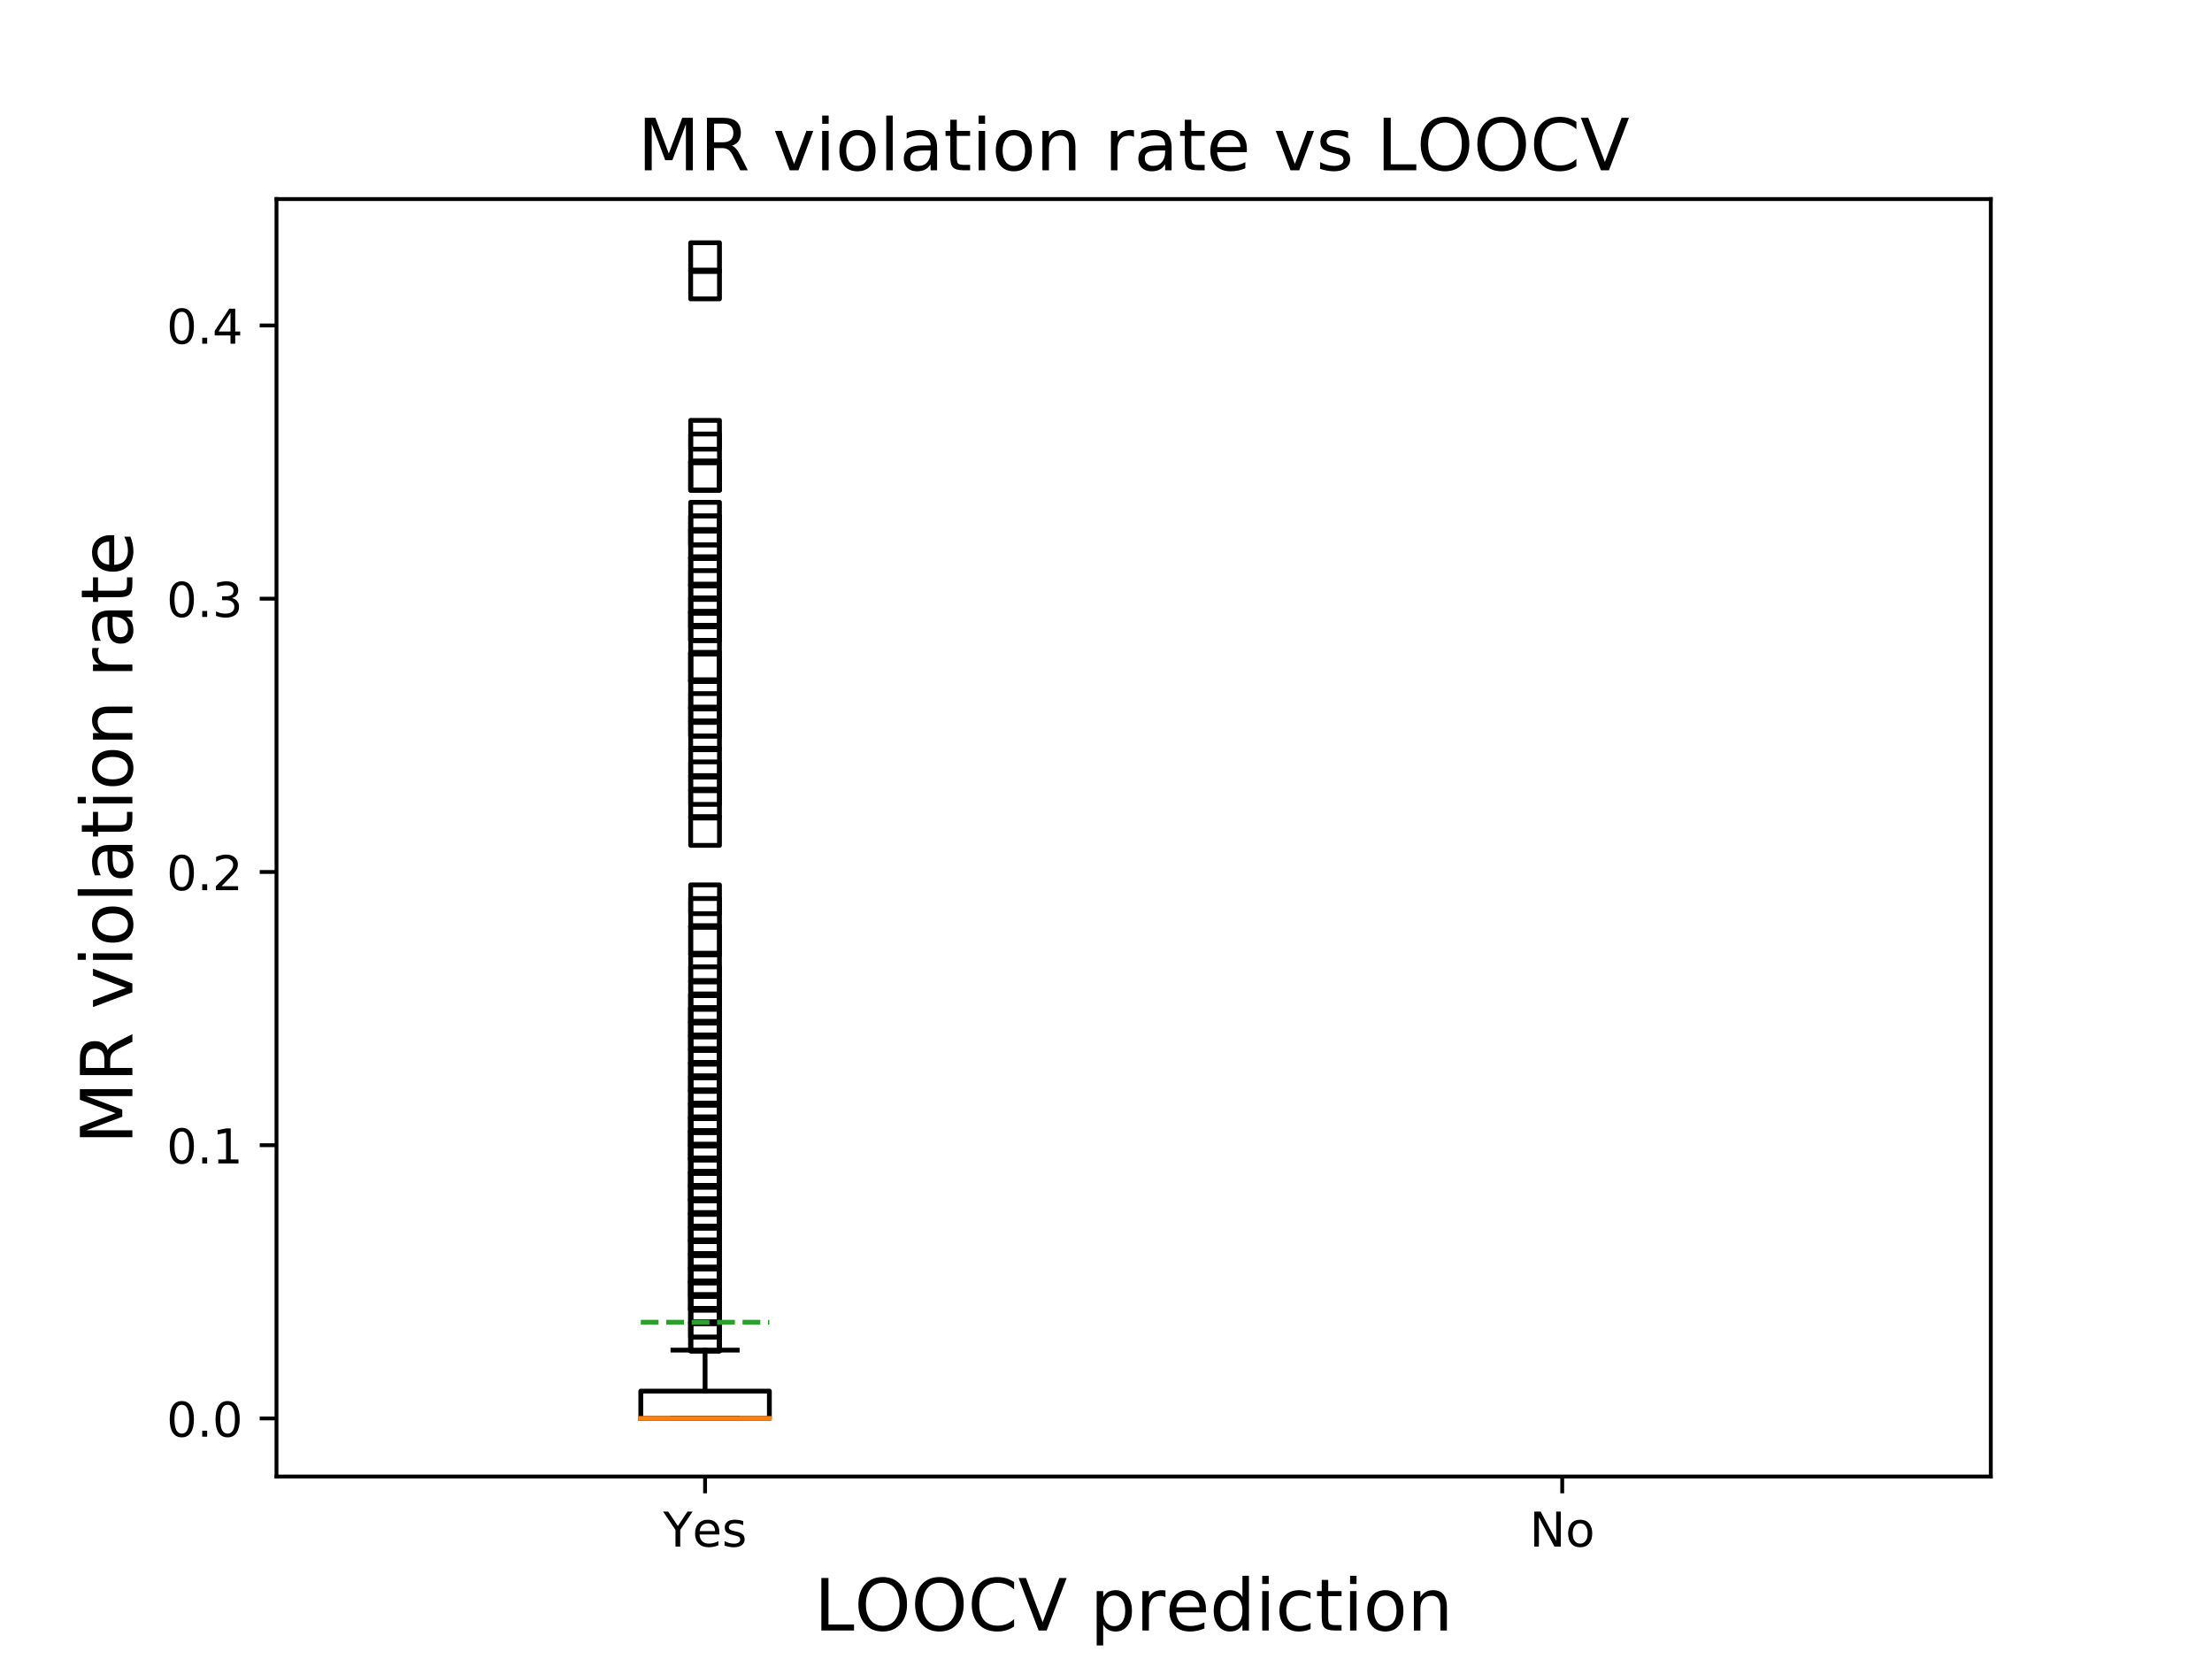 <?xml version="1.0" encoding="utf-8" standalone="no"?>
<!DOCTYPE svg PUBLIC "-//W3C//DTD SVG 1.1//EN"
  "http://www.w3.org/Graphics/SVG/1.1/DTD/svg11.dtd">
<!-- Created with matplotlib (https://matplotlib.org/) -->
<svg height="345.6pt" version="1.1" viewBox="0 0 460.8 345.6" width="460.8pt" xmlns="http://www.w3.org/2000/svg" xmlns:xlink="http://www.w3.org/1999/xlink">
 <defs>
  <style type="text/css">
*{stroke-linecap:butt;stroke-linejoin:round;}
  </style>
 </defs>
 <g id="figure_1">
  <g id="patch_1">
   <path d="M 0 345.6 
L 460.8 345.6 
L 460.8 0 
L 0 0 
z
" style="fill:#ffffff;"/>
  </g>
  <g id="axes_1">
   <g id="patch_2">
    <path d="M 57.6 307.584 
L 414.72 307.584 
L 414.72 41.472 
L 57.6 41.472 
z
" style="fill:#ffffff;"/>
   </g>
   <g id="matplotlib.axis_1">
    <g id="xtick_1">
     <g id="line2d_1">
      <defs>
       <path d="M 0 0 
L 0 3.5 
" id="m36b0692ac7" style="stroke:#000000;stroke-width:0.8;"/>
      </defs>
      <g>
       <use style="stroke:#000000;stroke-width:0.8;" x="146.88" xlink:href="#m36b0692ac7" y="307.584"/>
      </g>
     </g>
     <g id="text_1">
      <!-- Yes -->
      <defs>
       <path d="M -0.203 72.906 
L 10.406 72.906 
L 30.609 42.922 
L 50.688 72.906 
L 61.281 72.906 
L 35.5 34.719 
L 35.5 0 
L 25.594 0 
L 25.594 34.719 
z
" id="DejaVuSans-89"/>
       <path d="M 56.203 29.594 
L 56.203 25.203 
L 14.891 25.203 
Q 15.484 15.922 20.484 11.062 
Q 25.484 6.203 34.422 6.203 
Q 39.594 6.203 44.453 7.469 
Q 49.312 8.734 54.109 11.281 
L 54.109 2.781 
Q 49.266 0.734 44.188 -0.344 
Q 39.109 -1.422 33.891 -1.422 
Q 20.797 -1.422 13.156 6.188 
Q 5.516 13.812 5.516 26.812 
Q 5.516 40.234 12.766 48.109 
Q 20.016 56 32.328 56 
Q 43.359 56 49.781 48.891 
Q 56.203 41.797 56.203 29.594 
z
M 47.219 32.234 
Q 47.125 39.594 43.094 43.984 
Q 39.062 48.391 32.422 48.391 
Q 24.906 48.391 20.391 44.141 
Q 15.875 39.891 15.188 32.172 
z
" id="DejaVuSans-101"/>
       <path d="M 44.281 53.078 
L 44.281 44.578 
Q 40.484 46.531 36.375 47.5 
Q 32.281 48.484 27.875 48.484 
Q 21.188 48.484 17.844 46.438 
Q 14.5 44.391 14.5 40.281 
Q 14.5 37.156 16.891 35.375 
Q 19.281 33.594 26.516 31.984 
L 29.594 31.297 
Q 39.156 29.25 43.188 25.516 
Q 47.219 21.781 47.219 15.094 
Q 47.219 7.469 41.188 3.016 
Q 35.156 -1.422 24.609 -1.422 
Q 20.219 -1.422 15.453 -0.562 
Q 10.688 0.297 5.422 2 
L 5.422 11.281 
Q 10.406 8.688 15.234 7.391 
Q 20.062 6.109 24.812 6.109 
Q 31.156 6.109 34.562 8.281 
Q 37.984 10.453 37.984 14.406 
Q 37.984 18.062 35.516 20.016 
Q 33.062 21.969 24.703 23.781 
L 21.578 24.516 
Q 13.234 26.266 9.516 29.906 
Q 5.812 33.547 5.812 39.891 
Q 5.812 47.609 11.281 51.797 
Q 16.75 56 26.812 56 
Q 31.781 56 36.172 55.266 
Q 40.578 54.547 44.281 53.078 
z
" id="DejaVuSans-115"/>
      </defs>
      <g transform="translate(138.155 322.182)scale(0.1 -0.1)">
       <use xlink:href="#DejaVuSans-89"/>
       <use x="60.881" xlink:href="#DejaVuSans-101"/>
       <use x="122.404" xlink:href="#DejaVuSans-115"/>
      </g>
     </g>
    </g>
    <g id="xtick_2">
     <g id="line2d_2">
      <g>
       <use style="stroke:#000000;stroke-width:0.8;" x="325.44" xlink:href="#m36b0692ac7" y="307.584"/>
      </g>
     </g>
     <g id="text_2">
      <!-- No -->
      <defs>
       <path d="M 9.812 72.906 
L 23.094 72.906 
L 55.422 11.922 
L 55.422 72.906 
L 64.984 72.906 
L 64.984 0 
L 51.703 0 
L 19.391 60.984 
L 19.391 0 
L 9.812 0 
z
" id="DejaVuSans-78"/>
       <path d="M 30.609 48.391 
Q 23.391 48.391 19.188 42.75 
Q 14.984 37.109 14.984 27.297 
Q 14.984 17.484 19.156 11.844 
Q 23.344 6.203 30.609 6.203 
Q 37.797 6.203 41.984 11.859 
Q 46.188 17.531 46.188 27.297 
Q 46.188 37.016 41.984 42.703 
Q 37.797 48.391 30.609 48.391 
z
M 30.609 56 
Q 42.328 56 49.016 48.375 
Q 55.719 40.766 55.719 27.297 
Q 55.719 13.875 49.016 6.219 
Q 42.328 -1.422 30.609 -1.422 
Q 18.844 -1.422 12.172 6.219 
Q 5.516 13.875 5.516 27.297 
Q 5.516 40.766 12.172 48.375 
Q 18.844 56 30.609 56 
z
" id="DejaVuSans-111"/>
      </defs>
      <g transform="translate(318.64 322.182)scale(0.1 -0.1)">
       <use xlink:href="#DejaVuSans-78"/>
       <use x="74.805" xlink:href="#DejaVuSans-111"/>
      </g>
     </g>
    </g>
    <g id="text_3">
     <!-- LOOCV prediction -->
     <defs>
      <path d="M 9.812 72.906 
L 19.672 72.906 
L 19.672 8.297 
L 55.172 8.297 
L 55.172 0 
L 9.812 0 
z
" id="DejaVuSans-76"/>
      <path d="M 39.406 66.219 
Q 28.656 66.219 22.328 58.203 
Q 16.016 50.203 16.016 36.375 
Q 16.016 22.609 22.328 14.594 
Q 28.656 6.594 39.406 6.594 
Q 50.141 6.594 56.422 14.594 
Q 62.703 22.609 62.703 36.375 
Q 62.703 50.203 56.422 58.203 
Q 50.141 66.219 39.406 66.219 
z
M 39.406 74.219 
Q 54.734 74.219 63.906 63.938 
Q 73.094 53.656 73.094 36.375 
Q 73.094 19.141 63.906 8.859 
Q 54.734 -1.422 39.406 -1.422 
Q 24.031 -1.422 14.812 8.828 
Q 5.609 19.094 5.609 36.375 
Q 5.609 53.656 14.812 63.938 
Q 24.031 74.219 39.406 74.219 
z
" id="DejaVuSans-79"/>
      <path d="M 64.406 67.281 
L 64.406 56.891 
Q 59.422 61.531 53.781 63.812 
Q 48.141 66.109 41.797 66.109 
Q 29.297 66.109 22.656 58.469 
Q 16.016 50.828 16.016 36.375 
Q 16.016 21.969 22.656 14.328 
Q 29.297 6.688 41.797 6.688 
Q 48.141 6.688 53.781 8.984 
Q 59.422 11.281 64.406 15.922 
L 64.406 5.609 
Q 59.234 2.094 53.438 0.328 
Q 47.656 -1.422 41.219 -1.422 
Q 24.656 -1.422 15.125 8.703 
Q 5.609 18.844 5.609 36.375 
Q 5.609 53.953 15.125 64.078 
Q 24.656 74.219 41.219 74.219 
Q 47.75 74.219 53.531 72.484 
Q 59.328 70.75 64.406 67.281 
z
" id="DejaVuSans-67"/>
      <path d="M 28.609 0 
L 0.781 72.906 
L 11.078 72.906 
L 34.188 11.531 
L 57.328 72.906 
L 67.578 72.906 
L 39.797 0 
z
" id="DejaVuSans-86"/>
      <path id="DejaVuSans-32"/>
      <path d="M 18.109 8.203 
L 18.109 -20.797 
L 9.078 -20.797 
L 9.078 54.688 
L 18.109 54.688 
L 18.109 46.391 
Q 20.953 51.266 25.266 53.625 
Q 29.594 56 35.594 56 
Q 45.562 56 51.781 48.094 
Q 58.016 40.188 58.016 27.297 
Q 58.016 14.406 51.781 6.484 
Q 45.562 -1.422 35.594 -1.422 
Q 29.594 -1.422 25.266 0.953 
Q 20.953 3.328 18.109 8.203 
z
M 48.688 27.297 
Q 48.688 37.203 44.609 42.844 
Q 40.531 48.484 33.406 48.484 
Q 26.266 48.484 22.188 42.844 
Q 18.109 37.203 18.109 27.297 
Q 18.109 17.391 22.188 11.75 
Q 26.266 6.109 33.406 6.109 
Q 40.531 6.109 44.609 11.75 
Q 48.688 17.391 48.688 27.297 
z
" id="DejaVuSans-112"/>
      <path d="M 41.109 46.297 
Q 39.594 47.172 37.812 47.578 
Q 36.031 48 33.891 48 
Q 26.266 48 22.188 43.047 
Q 18.109 38.094 18.109 28.812 
L 18.109 0 
L 9.078 0 
L 9.078 54.688 
L 18.109 54.688 
L 18.109 46.188 
Q 20.953 51.172 25.484 53.578 
Q 30.031 56 36.531 56 
Q 37.453 56 38.578 55.875 
Q 39.703 55.766 41.062 55.516 
z
" id="DejaVuSans-114"/>
      <path d="M 45.406 46.391 
L 45.406 75.984 
L 54.391 75.984 
L 54.391 0 
L 45.406 0 
L 45.406 8.203 
Q 42.578 3.328 38.25 0.953 
Q 33.938 -1.422 27.875 -1.422 
Q 17.969 -1.422 11.734 6.484 
Q 5.516 14.406 5.516 27.297 
Q 5.516 40.188 11.734 48.094 
Q 17.969 56 27.875 56 
Q 33.938 56 38.25 53.625 
Q 42.578 51.266 45.406 46.391 
z
M 14.797 27.297 
Q 14.797 17.391 18.875 11.75 
Q 22.953 6.109 30.078 6.109 
Q 37.203 6.109 41.297 11.75 
Q 45.406 17.391 45.406 27.297 
Q 45.406 37.203 41.297 42.844 
Q 37.203 48.484 30.078 48.484 
Q 22.953 48.484 18.875 42.844 
Q 14.797 37.203 14.797 27.297 
z
" id="DejaVuSans-100"/>
      <path d="M 9.422 54.688 
L 18.406 54.688 
L 18.406 0 
L 9.422 0 
z
M 9.422 75.984 
L 18.406 75.984 
L 18.406 64.594 
L 9.422 64.594 
z
" id="DejaVuSans-105"/>
      <path d="M 48.781 52.594 
L 48.781 44.188 
Q 44.969 46.297 41.141 47.344 
Q 37.312 48.391 33.406 48.391 
Q 24.656 48.391 19.812 42.844 
Q 14.984 37.312 14.984 27.297 
Q 14.984 17.281 19.812 11.734 
Q 24.656 6.203 33.406 6.203 
Q 37.312 6.203 41.141 7.25 
Q 44.969 8.297 48.781 10.406 
L 48.781 2.094 
Q 45.016 0.344 40.984 -0.531 
Q 36.969 -1.422 32.422 -1.422 
Q 20.062 -1.422 12.781 6.344 
Q 5.516 14.109 5.516 27.297 
Q 5.516 40.672 12.859 48.328 
Q 20.219 56 33.016 56 
Q 37.156 56 41.109 55.141 
Q 45.062 54.297 48.781 52.594 
z
" id="DejaVuSans-99"/>
      <path d="M 18.312 70.219 
L 18.312 54.688 
L 36.812 54.688 
L 36.812 47.703 
L 18.312 47.703 
L 18.312 18.016 
Q 18.312 11.328 20.141 9.422 
Q 21.969 7.516 27.594 7.516 
L 36.812 7.516 
L 36.812 0 
L 27.594 0 
Q 17.188 0 13.234 3.875 
Q 9.281 7.766 9.281 18.016 
L 9.281 47.703 
L 2.688 47.703 
L 2.688 54.688 
L 9.281 54.688 
L 9.281 70.219 
z
" id="DejaVuSans-116"/>
      <path d="M 54.891 33.016 
L 54.891 0 
L 45.906 0 
L 45.906 32.719 
Q 45.906 40.484 42.875 44.328 
Q 39.844 48.188 33.797 48.188 
Q 26.516 48.188 22.312 43.547 
Q 18.109 38.922 18.109 30.906 
L 18.109 0 
L 9.078 0 
L 9.078 54.688 
L 18.109 54.688 
L 18.109 46.188 
Q 21.344 51.125 25.703 53.562 
Q 30.078 56 35.797 56 
Q 45.219 56 50.047 50.172 
Q 54.891 44.344 54.891 33.016 
z
" id="DejaVuSans-110"/>
     </defs>
     <g transform="translate(169.634 339.66)scale(0.15 -0.15)">
      <use xlink:href="#DejaVuSans-76"/>
      <use x="55.666" xlink:href="#DejaVuSans-79"/>
      <use x="134.377" xlink:href="#DejaVuSans-79"/>
      <use x="213.088" xlink:href="#DejaVuSans-67"/>
      <use x="282.912" xlink:href="#DejaVuSans-86"/>
      <use x="351.32" xlink:href="#DejaVuSans-32"/>
      <use x="383.107" xlink:href="#DejaVuSans-112"/>
      <use x="446.584" xlink:href="#DejaVuSans-114"/>
      <use x="487.666" xlink:href="#DejaVuSans-101"/>
      <use x="549.189" xlink:href="#DejaVuSans-100"/>
      <use x="612.666" xlink:href="#DejaVuSans-105"/>
      <use x="640.449" xlink:href="#DejaVuSans-99"/>
      <use x="695.43" xlink:href="#DejaVuSans-116"/>
      <use x="734.639" xlink:href="#DejaVuSans-105"/>
      <use x="762.422" xlink:href="#DejaVuSans-111"/>
      <use x="823.604" xlink:href="#DejaVuSans-110"/>
     </g>
    </g>
   </g>
   <g id="matplotlib.axis_2">
    <g id="ytick_1">
     <g id="line2d_3">
      <defs>
       <path d="M 0 0 
L -3.5 0 
" id="m3ca37dd10f" style="stroke:#000000;stroke-width:0.8;"/>
      </defs>
      <g>
       <use style="stroke:#000000;stroke-width:0.8;" x="57.6" xlink:href="#m3ca37dd10f" y="295.488"/>
      </g>
     </g>
     <g id="text_4">
      <!-- 0.0 -->
      <defs>
       <path d="M 31.781 66.406 
Q 24.172 66.406 20.328 58.906 
Q 16.5 51.422 16.5 36.375 
Q 16.5 21.391 20.328 13.891 
Q 24.172 6.391 31.781 6.391 
Q 39.453 6.391 43.281 13.891 
Q 47.125 21.391 47.125 36.375 
Q 47.125 51.422 43.281 58.906 
Q 39.453 66.406 31.781 66.406 
z
M 31.781 74.219 
Q 44.047 74.219 50.516 64.516 
Q 56.984 54.828 56.984 36.375 
Q 56.984 17.969 50.516 8.266 
Q 44.047 -1.422 31.781 -1.422 
Q 19.531 -1.422 13.062 8.266 
Q 6.594 17.969 6.594 36.375 
Q 6.594 54.828 13.062 64.516 
Q 19.531 74.219 31.781 74.219 
z
" id="DejaVuSans-48"/>
       <path d="M 10.688 12.406 
L 21 12.406 
L 21 0 
L 10.688 0 
z
" id="DejaVuSans-46"/>
      </defs>
      <g transform="translate(34.697 299.287)scale(0.1 -0.1)">
       <use xlink:href="#DejaVuSans-48"/>
       <use x="63.623" xlink:href="#DejaVuSans-46"/>
       <use x="95.41" xlink:href="#DejaVuSans-48"/>
      </g>
     </g>
    </g>
    <g id="ytick_2">
     <g id="line2d_4">
      <g>
       <use style="stroke:#000000;stroke-width:0.8;" x="57.6" xlink:href="#m3ca37dd10f" y="238.566"/>
      </g>
     </g>
     <g id="text_5">
      <!-- 0.1 -->
      <defs>
       <path d="M 12.406 8.297 
L 28.516 8.297 
L 28.516 63.922 
L 10.984 60.406 
L 10.984 69.391 
L 28.422 72.906 
L 38.281 72.906 
L 38.281 8.297 
L 54.391 8.297 
L 54.391 0 
L 12.406 0 
z
" id="DejaVuSans-49"/>
      </defs>
      <g transform="translate(34.697 242.365)scale(0.1 -0.1)">
       <use xlink:href="#DejaVuSans-48"/>
       <use x="63.623" xlink:href="#DejaVuSans-46"/>
       <use x="95.41" xlink:href="#DejaVuSans-49"/>
      </g>
     </g>
    </g>
    <g id="ytick_3">
     <g id="line2d_5">
      <g>
       <use style="stroke:#000000;stroke-width:0.8;" x="57.6" xlink:href="#m3ca37dd10f" y="181.643"/>
      </g>
     </g>
     <g id="text_6">
      <!-- 0.2 -->
      <defs>
       <path d="M 19.188 8.297 
L 53.609 8.297 
L 53.609 0 
L 7.328 0 
L 7.328 8.297 
Q 12.938 14.109 22.625 23.891 
Q 32.328 33.688 34.812 36.531 
Q 39.547 41.844 41.422 45.531 
Q 43.312 49.219 43.312 52.781 
Q 43.312 58.594 39.234 62.25 
Q 35.156 65.922 28.609 65.922 
Q 23.969 65.922 18.812 64.312 
Q 13.672 62.703 7.812 59.422 
L 7.812 69.391 
Q 13.766 71.781 18.938 73 
Q 24.125 74.219 28.422 74.219 
Q 39.75 74.219 46.484 68.547 
Q 53.219 62.891 53.219 53.422 
Q 53.219 48.922 51.531 44.891 
Q 49.859 40.875 45.406 35.406 
Q 44.188 33.984 37.641 27.219 
Q 31.109 20.453 19.188 8.297 
z
" id="DejaVuSans-50"/>
      </defs>
      <g transform="translate(34.697 185.443)scale(0.1 -0.1)">
       <use xlink:href="#DejaVuSans-48"/>
       <use x="63.623" xlink:href="#DejaVuSans-46"/>
       <use x="95.41" xlink:href="#DejaVuSans-50"/>
      </g>
     </g>
    </g>
    <g id="ytick_4">
     <g id="line2d_6">
      <g>
       <use style="stroke:#000000;stroke-width:0.8;" x="57.6" xlink:href="#m3ca37dd10f" y="124.721"/>
      </g>
     </g>
     <g id="text_7">
      <!-- 0.3 -->
      <defs>
       <path d="M 40.578 39.312 
Q 47.656 37.797 51.625 33 
Q 55.609 28.219 55.609 21.188 
Q 55.609 10.406 48.188 4.484 
Q 40.766 -1.422 27.094 -1.422 
Q 22.516 -1.422 17.656 -0.516 
Q 12.797 0.391 7.625 2.203 
L 7.625 11.719 
Q 11.719 9.328 16.594 8.109 
Q 21.484 6.891 26.812 6.891 
Q 36.078 6.891 40.938 10.547 
Q 45.797 14.203 45.797 21.188 
Q 45.797 27.641 41.281 31.266 
Q 36.766 34.906 28.719 34.906 
L 20.219 34.906 
L 20.219 43.016 
L 29.109 43.016 
Q 36.375 43.016 40.234 45.922 
Q 44.094 48.828 44.094 54.297 
Q 44.094 59.906 40.109 62.906 
Q 36.141 65.922 28.719 65.922 
Q 24.656 65.922 20.016 65.031 
Q 15.375 64.156 9.812 62.312 
L 9.812 71.094 
Q 15.438 72.656 20.344 73.438 
Q 25.25 74.219 29.594 74.219 
Q 40.828 74.219 47.359 69.109 
Q 53.906 64.016 53.906 55.328 
Q 53.906 49.266 50.438 45.094 
Q 46.969 40.922 40.578 39.312 
z
" id="DejaVuSans-51"/>
      </defs>
      <g transform="translate(34.697 128.52)scale(0.1 -0.1)">
       <use xlink:href="#DejaVuSans-48"/>
       <use x="63.623" xlink:href="#DejaVuSans-46"/>
       <use x="95.41" xlink:href="#DejaVuSans-51"/>
      </g>
     </g>
    </g>
    <g id="ytick_5">
     <g id="line2d_7">
      <g>
       <use style="stroke:#000000;stroke-width:0.8;" x="57.6" xlink:href="#m3ca37dd10f" y="67.799"/>
      </g>
     </g>
     <g id="text_8">
      <!-- 0.4 -->
      <defs>
       <path d="M 37.797 64.312 
L 12.891 25.391 
L 37.797 25.391 
z
M 35.203 72.906 
L 47.609 72.906 
L 47.609 25.391 
L 58.016 25.391 
L 58.016 17.188 
L 47.609 17.188 
L 47.609 0 
L 37.797 0 
L 37.797 17.188 
L 4.891 17.188 
L 4.891 26.703 
z
" id="DejaVuSans-52"/>
      </defs>
      <g transform="translate(34.697 71.598)scale(0.1 -0.1)">
       <use xlink:href="#DejaVuSans-48"/>
       <use x="63.623" xlink:href="#DejaVuSans-46"/>
       <use x="95.41" xlink:href="#DejaVuSans-52"/>
      </g>
     </g>
    </g>
    <g id="text_9">
     <!-- MR violation rate -->
     <defs>
      <path d="M 9.812 72.906 
L 24.516 72.906 
L 43.109 23.297 
L 61.812 72.906 
L 76.516 72.906 
L 76.516 0 
L 66.891 0 
L 66.891 64.016 
L 48.094 14.016 
L 38.188 14.016 
L 19.391 64.016 
L 19.391 0 
L 9.812 0 
z
" id="DejaVuSans-77"/>
      <path d="M 44.391 34.188 
Q 47.562 33.109 50.562 29.594 
Q 53.562 26.078 56.594 19.922 
L 66.609 0 
L 56 0 
L 46.688 18.703 
Q 43.062 26.031 39.672 28.422 
Q 36.281 30.812 30.422 30.812 
L 19.672 30.812 
L 19.672 0 
L 9.812 0 
L 9.812 72.906 
L 32.078 72.906 
Q 44.578 72.906 50.734 67.672 
Q 56.891 62.453 56.891 51.906 
Q 56.891 45.016 53.688 40.469 
Q 50.484 35.938 44.391 34.188 
z
M 19.672 64.797 
L 19.672 38.922 
L 32.078 38.922 
Q 39.203 38.922 42.844 42.219 
Q 46.484 45.516 46.484 51.906 
Q 46.484 58.297 42.844 61.547 
Q 39.203 64.797 32.078 64.797 
z
" id="DejaVuSans-82"/>
      <path d="M 2.984 54.688 
L 12.5 54.688 
L 29.594 8.797 
L 46.688 54.688 
L 56.203 54.688 
L 35.688 0 
L 23.484 0 
z
" id="DejaVuSans-118"/>
      <path d="M 9.422 75.984 
L 18.406 75.984 
L 18.406 0 
L 9.422 0 
z
" id="DejaVuSans-108"/>
      <path d="M 34.281 27.484 
Q 23.391 27.484 19.188 25 
Q 14.984 22.516 14.984 16.5 
Q 14.984 11.719 18.141 8.906 
Q 21.297 6.109 26.703 6.109 
Q 34.188 6.109 38.703 11.406 
Q 43.219 16.703 43.219 25.484 
L 43.219 27.484 
z
M 52.203 31.203 
L 52.203 0 
L 43.219 0 
L 43.219 8.297 
Q 40.141 3.328 35.547 0.953 
Q 30.953 -1.422 24.312 -1.422 
Q 15.922 -1.422 10.953 3.297 
Q 6 8.016 6 15.922 
Q 6 25.141 12.172 29.828 
Q 18.359 34.516 30.609 34.516 
L 43.219 34.516 
L 43.219 35.406 
Q 43.219 41.609 39.141 45 
Q 35.062 48.391 27.688 48.391 
Q 23 48.391 18.547 47.266 
Q 14.109 46.141 10.016 43.891 
L 10.016 52.203 
Q 14.938 54.109 19.578 55.047 
Q 24.219 56 28.609 56 
Q 40.484 56 46.344 49.844 
Q 52.203 43.703 52.203 31.203 
z
" id="DejaVuSans-97"/>
     </defs>
     <g transform="translate(27.577 238.369)rotate(-90)scale(0.15 -0.15)">
      <use xlink:href="#DejaVuSans-77"/>
      <use x="86.279" xlink:href="#DejaVuSans-82"/>
      <use x="155.762" xlink:href="#DejaVuSans-32"/>
      <use x="187.549" xlink:href="#DejaVuSans-118"/>
      <use x="246.729" xlink:href="#DejaVuSans-105"/>
      <use x="274.512" xlink:href="#DejaVuSans-111"/>
      <use x="335.693" xlink:href="#DejaVuSans-108"/>
      <use x="363.477" xlink:href="#DejaVuSans-97"/>
      <use x="424.756" xlink:href="#DejaVuSans-116"/>
      <use x="463.965" xlink:href="#DejaVuSans-105"/>
      <use x="491.748" xlink:href="#DejaVuSans-111"/>
      <use x="552.93" xlink:href="#DejaVuSans-110"/>
      <use x="616.309" xlink:href="#DejaVuSans-32"/>
      <use x="648.096" xlink:href="#DejaVuSans-114"/>
      <use x="689.209" xlink:href="#DejaVuSans-97"/>
      <use x="750.488" xlink:href="#DejaVuSans-116"/>
      <use x="789.697" xlink:href="#DejaVuSans-101"/>
     </g>
    </g>
   </g>
   <g id="line2d_8">
    <path clip-path="url(#paa9378124d)" d="M 133.488 295.488 
L 160.272 295.488 
L 160.272 289.796 
L 133.488 289.796 
L 133.488 295.488 
" style="fill:none;stroke:#000000;stroke-linecap:square;"/>
   </g>
   <g id="line2d_9">
    <path clip-path="url(#paa9378124d)" d="M 146.88 295.488 
L 146.88 295.488 
" style="fill:none;stroke:#000000;stroke-linecap:square;"/>
   </g>
   <g id="line2d_10">
    <path clip-path="url(#paa9378124d)" d="M 146.88 289.796 
L 146.88 281.257 
" style="fill:none;stroke:#000000;stroke-linecap:square;"/>
   </g>
   <g id="line2d_11">
    <path clip-path="url(#paa9378124d)" d="M 140.184 295.488 
L 153.576 295.488 
" style="fill:none;stroke:#000000;stroke-linecap:square;"/>
   </g>
   <g id="line2d_12">
    <path clip-path="url(#paa9378124d)" d="M 140.184 281.257 
L 153.576 281.257 
" style="fill:none;stroke:#000000;stroke-linecap:square;"/>
   </g>
   <g id="line2d_13">
    <defs>
     <path d="M -3 3 
L 3 3 
L 3 -3 
L -3 -3 
z
" id="m4c786455b2" style="stroke:#000000;stroke-linejoin:miter;"/>
    </defs>
    <g clip-path="url(#paa9378124d)">
     <use style="fill-opacity:0;stroke:#000000;stroke-linejoin:miter;" x="146.88" xlink:href="#m4c786455b2" y="201.566"/>
     <use style="fill-opacity:0;stroke:#000000;stroke-linejoin:miter;" x="146.88" xlink:href="#m4c786455b2" y="241.412"/>
     <use style="fill-opacity:0;stroke:#000000;stroke-linejoin:miter;" x="146.88" xlink:href="#m4c786455b2" y="238.566"/>
     <use style="fill-opacity:0;stroke:#000000;stroke-linejoin:miter;" x="146.88" xlink:href="#m4c786455b2" y="167.413"/>
     <use style="fill-opacity:0;stroke:#000000;stroke-linejoin:miter;" x="146.88" xlink:href="#m4c786455b2" y="247.104"/>
     <use style="fill-opacity:0;stroke:#000000;stroke-linejoin:miter;" x="146.88" xlink:href="#m4c786455b2" y="218.643"/>
     <use style="fill-opacity:0;stroke:#000000;stroke-linejoin:miter;" x="146.88" xlink:href="#m4c786455b2" y="110.49"/>
     <use style="fill-opacity:0;stroke:#000000;stroke-linejoin:miter;" x="146.88" xlink:href="#m4c786455b2" y="275.565"/>
     <use style="fill-opacity:0;stroke:#000000;stroke-linejoin:miter;" x="146.88" xlink:href="#m4c786455b2" y="224.335"/>
     <use style="fill-opacity:0;stroke:#000000;stroke-linejoin:miter;" x="146.88" xlink:href="#m4c786455b2" y="261.335"/>
     <use style="fill-opacity:0;stroke:#000000;stroke-linejoin:miter;" x="146.88" xlink:href="#m4c786455b2" y="255.642"/>
     <use style="fill-opacity:0;stroke:#000000;stroke-linejoin:miter;" x="146.88" xlink:href="#m4c786455b2" y="224.335"/>
     <use style="fill-opacity:0;stroke:#000000;stroke-linejoin:miter;" x="146.88" xlink:href="#m4c786455b2" y="244.258"/>
     <use style="fill-opacity:0;stroke:#000000;stroke-linejoin:miter;" x="146.88" xlink:href="#m4c786455b2" y="113.336"/>
     <use style="fill-opacity:0;stroke:#000000;stroke-linejoin:miter;" x="146.88" xlink:href="#m4c786455b2" y="244.258"/>
     <use style="fill-opacity:0;stroke:#000000;stroke-linejoin:miter;" x="146.88" xlink:href="#m4c786455b2" y="238.566"/>
     <use style="fill-opacity:0;stroke:#000000;stroke-linejoin:miter;" x="146.88" xlink:href="#m4c786455b2" y="238.566"/>
     <use style="fill-opacity:0;stroke:#000000;stroke-linejoin:miter;" x="146.88" xlink:href="#m4c786455b2" y="164.567"/>
     <use style="fill-opacity:0;stroke:#000000;stroke-linejoin:miter;" x="146.88" xlink:href="#m4c786455b2" y="267.027"/>
     <use style="fill-opacity:0;stroke:#000000;stroke-linejoin:miter;" x="146.88" xlink:href="#m4c786455b2" y="218.643"/>
     <use style="fill-opacity:0;stroke:#000000;stroke-linejoin:miter;" x="146.88" xlink:href="#m4c786455b2" y="138.952"/>
     <use style="fill-opacity:0;stroke:#000000;stroke-linejoin:miter;" x="146.88" xlink:href="#m4c786455b2" y="278.411"/>
     <use style="fill-opacity:0;stroke:#000000;stroke-linejoin:miter;" x="146.88" xlink:href="#m4c786455b2" y="218.643"/>
     <use style="fill-opacity:0;stroke:#000000;stroke-linejoin:miter;" x="146.88" xlink:href="#m4c786455b2" y="249.95"/>
     <use style="fill-opacity:0;stroke:#000000;stroke-linejoin:miter;" x="146.88" xlink:href="#m4c786455b2" y="264.181"/>
     <use style="fill-opacity:0;stroke:#000000;stroke-linejoin:miter;" x="146.88" xlink:href="#m4c786455b2" y="215.797"/>
     <use style="fill-opacity:0;stroke:#000000;stroke-linejoin:miter;" x="146.88" xlink:href="#m4c786455b2" y="269.873"/>
     <use style="fill-opacity:0;stroke:#000000;stroke-linejoin:miter;" x="146.88" xlink:href="#m4c786455b2" y="161.72"/>
     <use style="fill-opacity:0;stroke:#000000;stroke-linejoin:miter;" x="146.88" xlink:href="#m4c786455b2" y="93.414"/>
     <use style="fill-opacity:0;stroke:#000000;stroke-linejoin:miter;" x="146.88" xlink:href="#m4c786455b2" y="269.873"/>
     <use style="fill-opacity:0;stroke:#000000;stroke-linejoin:miter;" x="146.88" xlink:href="#m4c786455b2" y="59.26"/>
     <use style="fill-opacity:0;stroke:#000000;stroke-linejoin:miter;" x="146.88" xlink:href="#m4c786455b2" y="232.873"/>
     <use style="fill-opacity:0;stroke:#000000;stroke-linejoin:miter;" x="146.88" xlink:href="#m4c786455b2" y="138.952"/>
     <use style="fill-opacity:0;stroke:#000000;stroke-linejoin:miter;" x="146.88" xlink:href="#m4c786455b2" y="99.106"/>
     <use style="fill-opacity:0;stroke:#000000;stroke-linejoin:miter;" x="146.88" xlink:href="#m4c786455b2" y="255.642"/>
     <use style="fill-opacity:0;stroke:#000000;stroke-linejoin:miter;" x="146.88" xlink:href="#m4c786455b2" y="252.796"/>
     <use style="fill-opacity:0;stroke:#000000;stroke-linejoin:miter;" x="146.88" xlink:href="#m4c786455b2" y="53.568"/>
     <use style="fill-opacity:0;stroke:#000000;stroke-linejoin:miter;" x="146.88" xlink:href="#m4c786455b2" y="210.104"/>
     <use style="fill-opacity:0;stroke:#000000;stroke-linejoin:miter;" x="146.88" xlink:href="#m4c786455b2" y="127.567"/>
     <use style="fill-opacity:0;stroke:#000000;stroke-linejoin:miter;" x="146.88" xlink:href="#m4c786455b2" y="275.565"/>
     <use style="fill-opacity:0;stroke:#000000;stroke-linejoin:miter;" x="146.88" xlink:href="#m4c786455b2" y="247.104"/>
     <use style="fill-opacity:0;stroke:#000000;stroke-linejoin:miter;" x="146.88" xlink:href="#m4c786455b2" y="238.566"/>
     <use style="fill-opacity:0;stroke:#000000;stroke-linejoin:miter;" x="146.88" xlink:href="#m4c786455b2" y="207.258"/>
     <use style="fill-opacity:0;stroke:#000000;stroke-linejoin:miter;" x="146.88" xlink:href="#m4c786455b2" y="144.644"/>
     <use style="fill-opacity:0;stroke:#000000;stroke-linejoin:miter;" x="146.88" xlink:href="#m4c786455b2" y="138.952"/>
     <use style="fill-opacity:0;stroke:#000000;stroke-linejoin:miter;" x="146.88" xlink:href="#m4c786455b2" y="230.027"/>
     <use style="fill-opacity:0;stroke:#000000;stroke-linejoin:miter;" x="146.88" xlink:href="#m4c786455b2" y="247.104"/>
     <use style="fill-opacity:0;stroke:#000000;stroke-linejoin:miter;" x="146.88" xlink:href="#m4c786455b2" y="252.796"/>
     <use style="fill-opacity:0;stroke:#000000;stroke-linejoin:miter;" x="146.88" xlink:href="#m4c786455b2" y="255.642"/>
     <use style="fill-opacity:0;stroke:#000000;stroke-linejoin:miter;" x="146.88" xlink:href="#m4c786455b2" y="210.104"/>
     <use style="fill-opacity:0;stroke:#000000;stroke-linejoin:miter;" x="146.88" xlink:href="#m4c786455b2" y="99.106"/>
     <use style="fill-opacity:0;stroke:#000000;stroke-linejoin:miter;" x="146.88" xlink:href="#m4c786455b2" y="278.411"/>
     <use style="fill-opacity:0;stroke:#000000;stroke-linejoin:miter;" x="146.88" xlink:href="#m4c786455b2" y="212.951"/>
     <use style="fill-opacity:0;stroke:#000000;stroke-linejoin:miter;" x="146.88" xlink:href="#m4c786455b2" y="252.796"/>
     <use style="fill-opacity:0;stroke:#000000;stroke-linejoin:miter;" x="146.88" xlink:href="#m4c786455b2" y="267.027"/>
     <use style="fill-opacity:0;stroke:#000000;stroke-linejoin:miter;" x="146.88" xlink:href="#m4c786455b2" y="230.027"/>
     <use style="fill-opacity:0;stroke:#000000;stroke-linejoin:miter;" x="146.88" xlink:href="#m4c786455b2" y="133.259"/>
     <use style="fill-opacity:0;stroke:#000000;stroke-linejoin:miter;" x="146.88" xlink:href="#m4c786455b2" y="150.336"/>
     <use style="fill-opacity:0;stroke:#000000;stroke-linejoin:miter;" x="146.88" xlink:href="#m4c786455b2" y="238.566"/>
     <use style="fill-opacity:0;stroke:#000000;stroke-linejoin:miter;" x="146.88" xlink:href="#m4c786455b2" y="110.49"/>
     <use style="fill-opacity:0;stroke:#000000;stroke-linejoin:miter;" x="146.88" xlink:href="#m4c786455b2" y="255.642"/>
     <use style="fill-opacity:0;stroke:#000000;stroke-linejoin:miter;" x="146.88" xlink:href="#m4c786455b2" y="130.413"/>
     <use style="fill-opacity:0;stroke:#000000;stroke-linejoin:miter;" x="146.88" xlink:href="#m4c786455b2" y="119.029"/>
     <use style="fill-opacity:0;stroke:#000000;stroke-linejoin:miter;" x="146.88" xlink:href="#m4c786455b2" y="269.873"/>
     <use style="fill-opacity:0;stroke:#000000;stroke-linejoin:miter;" x="146.88" xlink:href="#m4c786455b2" y="204.412"/>
     <use style="fill-opacity:0;stroke:#000000;stroke-linejoin:miter;" x="146.88" xlink:href="#m4c786455b2" y="130.413"/>
     <use style="fill-opacity:0;stroke:#000000;stroke-linejoin:miter;" x="146.88" xlink:href="#m4c786455b2" y="215.797"/>
     <use style="fill-opacity:0;stroke:#000000;stroke-linejoin:miter;" x="146.88" xlink:href="#m4c786455b2" y="244.258"/>
     <use style="fill-opacity:0;stroke:#000000;stroke-linejoin:miter;" x="146.88" xlink:href="#m4c786455b2" y="241.412"/>
     <use style="fill-opacity:0;stroke:#000000;stroke-linejoin:miter;" x="146.88" xlink:href="#m4c786455b2" y="269.873"/>
     <use style="fill-opacity:0;stroke:#000000;stroke-linejoin:miter;" x="146.88" xlink:href="#m4c786455b2" y="158.874"/>
     <use style="fill-opacity:0;stroke:#000000;stroke-linejoin:miter;" x="146.88" xlink:href="#m4c786455b2" y="187.336"/>
     <use style="fill-opacity:0;stroke:#000000;stroke-linejoin:miter;" x="146.88" xlink:href="#m4c786455b2" y="130.413"/>
     <use style="fill-opacity:0;stroke:#000000;stroke-linejoin:miter;" x="146.88" xlink:href="#m4c786455b2" y="124.721"/>
     <use style="fill-opacity:0;stroke:#000000;stroke-linejoin:miter;" x="146.88" xlink:href="#m4c786455b2" y="235.72"/>
     <use style="fill-opacity:0;stroke:#000000;stroke-linejoin:miter;" x="146.88" xlink:href="#m4c786455b2" y="90.568"/>
     <use style="fill-opacity:0;stroke:#000000;stroke-linejoin:miter;" x="146.88" xlink:href="#m4c786455b2" y="238.566"/>
     <use style="fill-opacity:0;stroke:#000000;stroke-linejoin:miter;" x="146.88" xlink:href="#m4c786455b2" y="124.721"/>
     <use style="fill-opacity:0;stroke:#000000;stroke-linejoin:miter;" x="146.88" xlink:href="#m4c786455b2" y="99.106"/>
     <use style="fill-opacity:0;stroke:#000000;stroke-linejoin:miter;" x="146.88" xlink:href="#m4c786455b2" y="261.335"/>
     <use style="fill-opacity:0;stroke:#000000;stroke-linejoin:miter;" x="146.88" xlink:href="#m4c786455b2" y="127.567"/>
     <use style="fill-opacity:0;stroke:#000000;stroke-linejoin:miter;" x="146.88" xlink:href="#m4c786455b2" y="224.335"/>
     <use style="fill-opacity:0;stroke:#000000;stroke-linejoin:miter;" x="146.88" xlink:href="#m4c786455b2" y="232.873"/>
     <use style="fill-opacity:0;stroke:#000000;stroke-linejoin:miter;" x="146.88" xlink:href="#m4c786455b2" y="247.104"/>
     <use style="fill-opacity:0;stroke:#000000;stroke-linejoin:miter;" x="146.88" xlink:href="#m4c786455b2" y="190.182"/>
     <use style="fill-opacity:0;stroke:#000000;stroke-linejoin:miter;" x="146.88" xlink:href="#m4c786455b2" y="150.336"/>
     <use style="fill-opacity:0;stroke:#000000;stroke-linejoin:miter;" x="146.88" xlink:href="#m4c786455b2" y="107.644"/>
     <use style="fill-opacity:0;stroke:#000000;stroke-linejoin:miter;" x="146.88" xlink:href="#m4c786455b2" y="247.104"/>
     <use style="fill-opacity:0;stroke:#000000;stroke-linejoin:miter;" x="146.88" xlink:href="#m4c786455b2" y="221.489"/>
     <use style="fill-opacity:0;stroke:#000000;stroke-linejoin:miter;" x="146.88" xlink:href="#m4c786455b2" y="252.796"/>
     <use style="fill-opacity:0;stroke:#000000;stroke-linejoin:miter;" x="146.88" xlink:href="#m4c786455b2" y="249.95"/>
     <use style="fill-opacity:0;stroke:#000000;stroke-linejoin:miter;" x="146.88" xlink:href="#m4c786455b2" y="235.72"/>
     <use style="fill-opacity:0;stroke:#000000;stroke-linejoin:miter;" x="146.88" xlink:href="#m4c786455b2" y="258.488"/>
     <use style="fill-opacity:0;stroke:#000000;stroke-linejoin:miter;" x="146.88" xlink:href="#m4c786455b2" y="147.49"/>
     <use style="fill-opacity:0;stroke:#000000;stroke-linejoin:miter;" x="146.88" xlink:href="#m4c786455b2" y="272.719"/>
     <use style="fill-opacity:0;stroke:#000000;stroke-linejoin:miter;" x="146.88" xlink:href="#m4c786455b2" y="195.874"/>
     <use style="fill-opacity:0;stroke:#000000;stroke-linejoin:miter;" x="146.88" xlink:href="#m4c786455b2" y="261.335"/>
     <use style="fill-opacity:0;stroke:#000000;stroke-linejoin:miter;" x="146.88" xlink:href="#m4c786455b2" y="264.181"/>
     <use style="fill-opacity:0;stroke:#000000;stroke-linejoin:miter;" x="146.88" xlink:href="#m4c786455b2" y="269.873"/>
     <use style="fill-opacity:0;stroke:#000000;stroke-linejoin:miter;" x="146.88" xlink:href="#m4c786455b2" y="195.874"/>
     <use style="fill-opacity:0;stroke:#000000;stroke-linejoin:miter;" x="146.88" xlink:href="#m4c786455b2" y="210.104"/>
     <use style="fill-opacity:0;stroke:#000000;stroke-linejoin:miter;" x="146.88" xlink:href="#m4c786455b2" y="261.335"/>
     <use style="fill-opacity:0;stroke:#000000;stroke-linejoin:miter;" x="146.88" xlink:href="#m4c786455b2" y="235.72"/>
     <use style="fill-opacity:0;stroke:#000000;stroke-linejoin:miter;" x="146.88" xlink:href="#m4c786455b2" y="264.181"/>
     <use style="fill-opacity:0;stroke:#000000;stroke-linejoin:miter;" x="146.88" xlink:href="#m4c786455b2" y="238.566"/>
     <use style="fill-opacity:0;stroke:#000000;stroke-linejoin:miter;" x="146.88" xlink:href="#m4c786455b2" y="119.029"/>
     <use style="fill-opacity:0;stroke:#000000;stroke-linejoin:miter;" x="146.88" xlink:href="#m4c786455b2" y="221.489"/>
     <use style="fill-opacity:0;stroke:#000000;stroke-linejoin:miter;" x="146.88" xlink:href="#m4c786455b2" y="267.027"/>
     <use style="fill-opacity:0;stroke:#000000;stroke-linejoin:miter;" x="146.88" xlink:href="#m4c786455b2" y="258.488"/>
     <use style="fill-opacity:0;stroke:#000000;stroke-linejoin:miter;" x="146.88" xlink:href="#m4c786455b2" y="267.027"/>
     <use style="fill-opacity:0;stroke:#000000;stroke-linejoin:miter;" x="146.88" xlink:href="#m4c786455b2" y="227.181"/>
     <use style="fill-opacity:0;stroke:#000000;stroke-linejoin:miter;" x="146.88" xlink:href="#m4c786455b2" y="144.644"/>
     <use style="fill-opacity:0;stroke:#000000;stroke-linejoin:miter;" x="146.88" xlink:href="#m4c786455b2" y="247.104"/>
     <use style="fill-opacity:0;stroke:#000000;stroke-linejoin:miter;" x="146.88" xlink:href="#m4c786455b2" y="230.027"/>
     <use style="fill-opacity:0;stroke:#000000;stroke-linejoin:miter;" x="146.88" xlink:href="#m4c786455b2" y="241.412"/>
     <use style="fill-opacity:0;stroke:#000000;stroke-linejoin:miter;" x="146.88" xlink:href="#m4c786455b2" y="224.335"/>
     <use style="fill-opacity:0;stroke:#000000;stroke-linejoin:miter;" x="146.88" xlink:href="#m4c786455b2" y="249.95"/>
     <use style="fill-opacity:0;stroke:#000000;stroke-linejoin:miter;" x="146.88" xlink:href="#m4c786455b2" y="113.336"/>
     <use style="fill-opacity:0;stroke:#000000;stroke-linejoin:miter;" x="146.88" xlink:href="#m4c786455b2" y="269.873"/>
     <use style="fill-opacity:0;stroke:#000000;stroke-linejoin:miter;" x="146.88" xlink:href="#m4c786455b2" y="212.951"/>
     <use style="fill-opacity:0;stroke:#000000;stroke-linejoin:miter;" x="146.88" xlink:href="#m4c786455b2" y="255.642"/>
     <use style="fill-opacity:0;stroke:#000000;stroke-linejoin:miter;" x="146.88" xlink:href="#m4c786455b2" y="258.488"/>
     <use style="fill-opacity:0;stroke:#000000;stroke-linejoin:miter;" x="146.88" xlink:href="#m4c786455b2" y="264.181"/>
     <use style="fill-opacity:0;stroke:#000000;stroke-linejoin:miter;" x="146.88" xlink:href="#m4c786455b2" y="173.105"/>
     <use style="fill-opacity:0;stroke:#000000;stroke-linejoin:miter;" x="146.88" xlink:href="#m4c786455b2" y="121.875"/>
     <use style="fill-opacity:0;stroke:#000000;stroke-linejoin:miter;" x="146.88" xlink:href="#m4c786455b2" y="232.873"/>
     <use style="fill-opacity:0;stroke:#000000;stroke-linejoin:miter;" x="146.88" xlink:href="#m4c786455b2" y="235.72"/>
     <use style="fill-opacity:0;stroke:#000000;stroke-linejoin:miter;" x="146.88" xlink:href="#m4c786455b2" y="212.951"/>
     <use style="fill-opacity:0;stroke:#000000;stroke-linejoin:miter;" x="146.88" xlink:href="#m4c786455b2" y="153.182"/>
     <use style="fill-opacity:0;stroke:#000000;stroke-linejoin:miter;" x="146.88" xlink:href="#m4c786455b2" y="215.797"/>
     <use style="fill-opacity:0;stroke:#000000;stroke-linejoin:miter;" x="146.88" xlink:href="#m4c786455b2" y="227.181"/>
     <use style="fill-opacity:0;stroke:#000000;stroke-linejoin:miter;" x="146.88" xlink:href="#m4c786455b2" y="119.029"/>
     <use style="fill-opacity:0;stroke:#000000;stroke-linejoin:miter;" x="146.88" xlink:href="#m4c786455b2" y="264.181"/>
     <use style="fill-opacity:0;stroke:#000000;stroke-linejoin:miter;" x="146.88" xlink:href="#m4c786455b2" y="227.181"/>
     <use style="fill-opacity:0;stroke:#000000;stroke-linejoin:miter;" x="146.88" xlink:href="#m4c786455b2" y="249.95"/>
     <use style="fill-opacity:0;stroke:#000000;stroke-linejoin:miter;" x="146.88" xlink:href="#m4c786455b2" y="278.411"/>
     <use style="fill-opacity:0;stroke:#000000;stroke-linejoin:miter;" x="146.88" xlink:href="#m4c786455b2" y="258.488"/>
     <use style="fill-opacity:0;stroke:#000000;stroke-linejoin:miter;" x="146.88" xlink:href="#m4c786455b2" y="272.719"/>
     <use style="fill-opacity:0;stroke:#000000;stroke-linejoin:miter;" x="146.88" xlink:href="#m4c786455b2" y="232.873"/>
     <use style="fill-opacity:0;stroke:#000000;stroke-linejoin:miter;" x="146.88" xlink:href="#m4c786455b2" y="244.258"/>
     <use style="fill-opacity:0;stroke:#000000;stroke-linejoin:miter;" x="146.88" xlink:href="#m4c786455b2" y="138.952"/>
    </g>
   </g>
   <g id="line2d_14">
    <path clip-path="url(#paa9378124d)" d="M 0 0 
" style="fill:none;stroke:#000000;stroke-linecap:square;"/>
   </g>
   <g id="line2d_15">
    <path clip-path="url(#paa9378124d)" d="M 0 0 
" style="fill:none;stroke:#000000;stroke-linecap:square;"/>
   </g>
   <g id="line2d_16">
    <path clip-path="url(#paa9378124d)" d="M 0 0 
" style="fill:none;stroke:#000000;stroke-linecap:square;"/>
   </g>
   <g id="line2d_17">
    <path clip-path="url(#paa9378124d)" d="M 0 0 
" style="fill:none;stroke:#000000;stroke-linecap:square;"/>
   </g>
   <g id="line2d_18">
    <path clip-path="url(#paa9378124d)" d="M 0 0 
" style="fill:none;stroke:#000000;stroke-linecap:square;"/>
   </g>
   <g id="line2d_19"/>
   <g id="line2d_20">
    <path clip-path="url(#paa9378124d)" d="M 133.488 295.488 
L 160.272 295.488 
" style="fill:none;stroke:#ff7f0e;stroke-linecap:square;"/>
   </g>
   <g id="line2d_21">
    <path clip-path="url(#paa9378124d)" d="M 133.488 275.444 
L 160.272 275.444 
" style="fill:none;stroke:#2ca02c;stroke-dasharray:3.7,1.6;stroke-dashoffset:0;"/>
   </g>
   <g id="line2d_22">
    <path clip-path="url(#paa9378124d)" d="M 0 0 
" style="fill:none;stroke:#ff7f0e;stroke-linecap:square;"/>
   </g>
   <g id="line2d_23">
    <path clip-path="url(#paa9378124d)" d="M 0 0 
" style="fill:none;stroke:#2ca02c;stroke-dasharray:3.7,1.6;stroke-dashoffset:0;"/>
   </g>
   <g id="patch_3">
    <path d="M 57.6 307.584 
L 57.6 41.472 
" style="fill:none;stroke:#000000;stroke-linecap:square;stroke-linejoin:miter;stroke-width:0.8;"/>
   </g>
   <g id="patch_4">
    <path d="M 414.72 307.584 
L 414.72 41.472 
" style="fill:none;stroke:#000000;stroke-linecap:square;stroke-linejoin:miter;stroke-width:0.8;"/>
   </g>
   <g id="patch_5">
    <path d="M 57.6 307.584 
L 414.72 307.584 
" style="fill:none;stroke:#000000;stroke-linecap:square;stroke-linejoin:miter;stroke-width:0.8;"/>
   </g>
   <g id="patch_6">
    <path d="M 57.6 41.472 
L 414.72 41.472 
" style="fill:none;stroke:#000000;stroke-linecap:square;stroke-linejoin:miter;stroke-width:0.8;"/>
   </g>
   <g id="text_10">
    <!-- MR violation rate vs LOOCV -->
    <g transform="translate(132.855 35.472)scale(0.15 -0.15)">
     <use xlink:href="#DejaVuSans-77"/>
     <use x="86.279" xlink:href="#DejaVuSans-82"/>
     <use x="155.762" xlink:href="#DejaVuSans-32"/>
     <use x="187.549" xlink:href="#DejaVuSans-118"/>
     <use x="246.729" xlink:href="#DejaVuSans-105"/>
     <use x="274.512" xlink:href="#DejaVuSans-111"/>
     <use x="335.693" xlink:href="#DejaVuSans-108"/>
     <use x="363.477" xlink:href="#DejaVuSans-97"/>
     <use x="424.756" xlink:href="#DejaVuSans-116"/>
     <use x="463.965" xlink:href="#DejaVuSans-105"/>
     <use x="491.748" xlink:href="#DejaVuSans-111"/>
     <use x="552.93" xlink:href="#DejaVuSans-110"/>
     <use x="616.309" xlink:href="#DejaVuSans-32"/>
     <use x="648.096" xlink:href="#DejaVuSans-114"/>
     <use x="689.209" xlink:href="#DejaVuSans-97"/>
     <use x="750.488" xlink:href="#DejaVuSans-116"/>
     <use x="789.697" xlink:href="#DejaVuSans-101"/>
     <use x="851.221" xlink:href="#DejaVuSans-32"/>
     <use x="883.008" xlink:href="#DejaVuSans-118"/>
     <use x="942.188" xlink:href="#DejaVuSans-115"/>
     <use x="994.287" xlink:href="#DejaVuSans-32"/>
     <use x="1026.074" xlink:href="#DejaVuSans-76"/>
     <use x="1081.74" xlink:href="#DejaVuSans-79"/>
     <use x="1160.451" xlink:href="#DejaVuSans-79"/>
     <use x="1239.162" xlink:href="#DejaVuSans-67"/>
     <use x="1308.986" xlink:href="#DejaVuSans-86"/>
    </g>
   </g>
  </g>
 </g>
 <defs>
  <clipPath id="paa9378124d">
   <rect height="266.112" width="357.12" x="57.6" y="41.472"/>
  </clipPath>
 </defs>
</svg>
